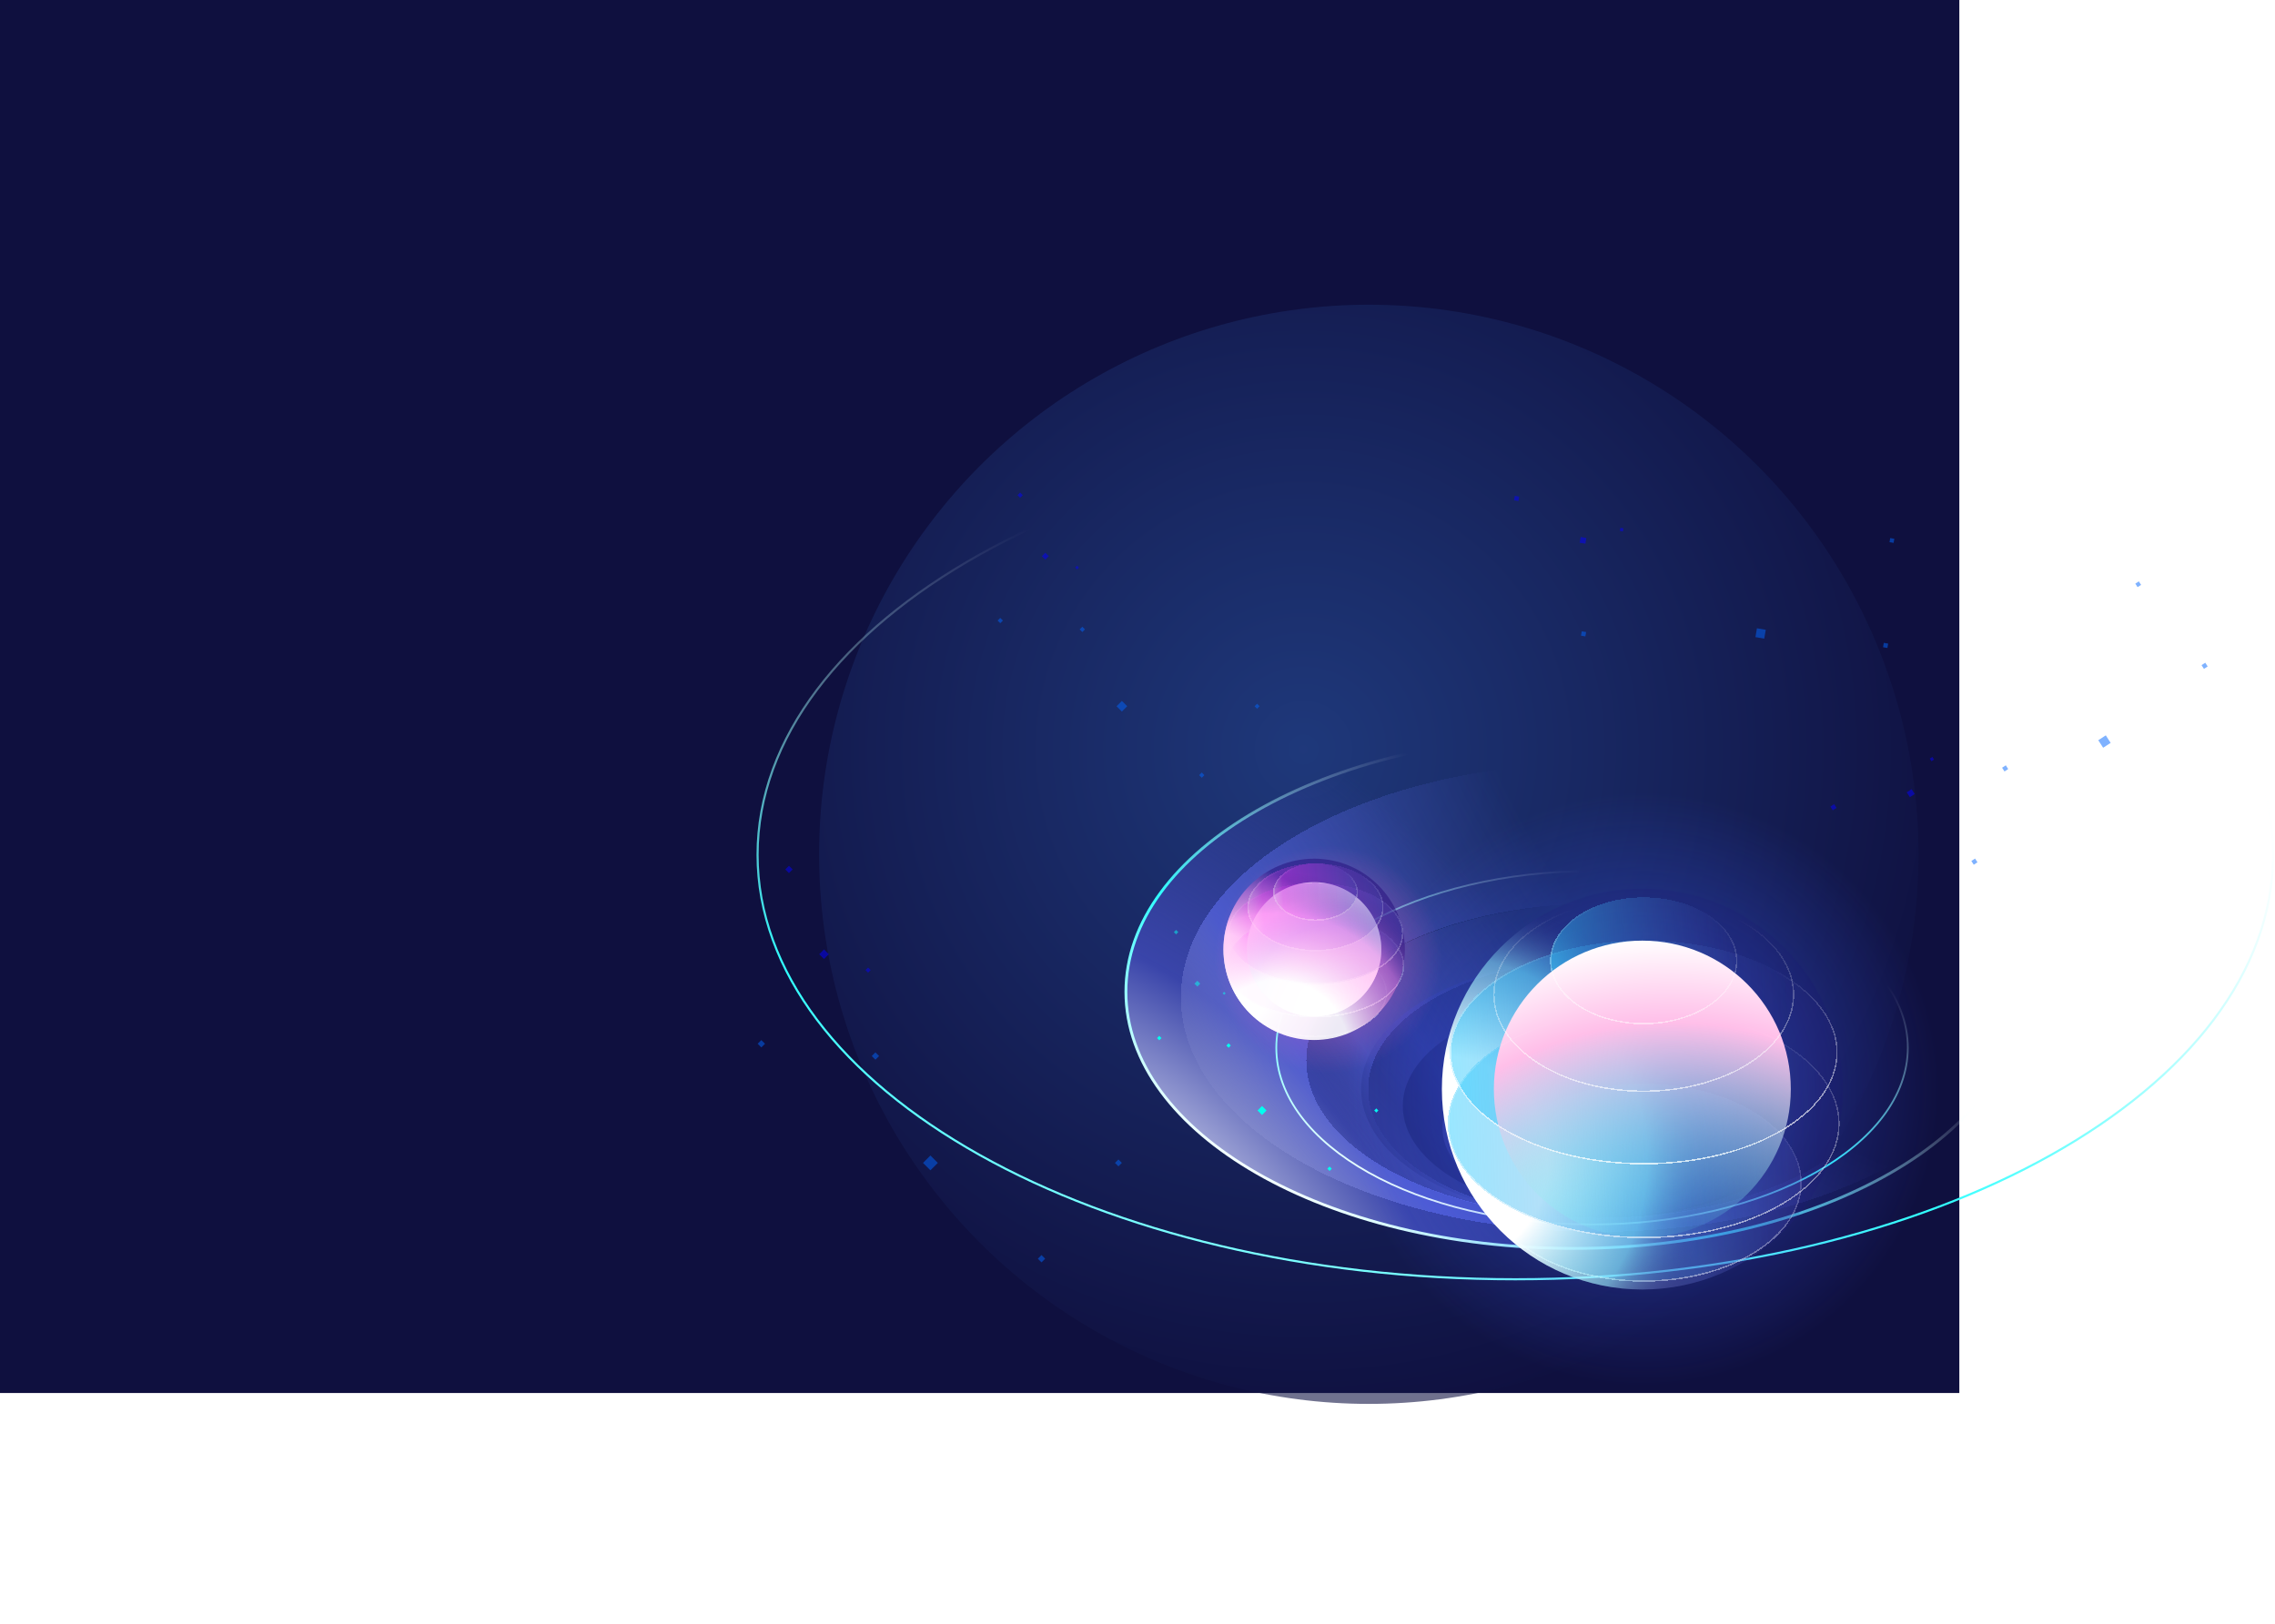 <svg width="1672" height="1194" viewBox="0 0 1672 1194" fill="none" xmlns="http://www.w3.org/2000/svg">
<rect width="1440" height="1024" fill="#0F103F"/>
<g filter="url(#filter0_f_124_305)">
<circle cx="1006" cy="628" r="404" fill="url(#paint0_radial_124_305)" fill-opacity="0.6"/>
</g>
<path d="M1670.58 628.338C1670.58 714.317 1608.44 792.316 1507.63 848.865C1406.85 905.4 1267.57 940.391 1113.68 940.391C959.786 940.391 820.503 905.4 719.719 848.865C618.911 792.316 556.776 714.317 556.776 628.338C556.776 542.359 618.911 464.36 719.719 407.811C820.503 351.276 959.786 316.285 1113.68 316.285C1267.57 316.285 1406.85 351.276 1507.63 407.811C1608.44 464.36 1670.58 542.359 1670.58 628.338Z" stroke="url(#paint1_linear_124_305)" stroke-width="1.553"/>
<path d="M1485.44 729.133C1485.44 780.961 1448.86 828.082 1389.3 862.305C1329.76 896.511 1247.44 917.701 1156.46 917.701C1065.48 917.701 983.158 896.511 923.621 862.305C864.056 828.082 827.483 780.961 827.483 729.133C827.483 677.304 864.056 630.183 923.621 595.961C983.158 561.755 1065.48 540.565 1156.46 540.565C1247.44 540.565 1329.76 561.755 1389.3 595.961C1448.86 630.183 1485.44 677.304 1485.44 729.133Z" fill="url(#paint2_radial_124_305)" stroke="url(#paint3_linear_124_305)" stroke-width="2.07"/>
<ellipse cx="1170.07" cy="800.536" rx="169.707" ry="95.197" fill="url(#paint4_radial_124_305)" fill-opacity="0.6"/>
<g filter="url(#filter1_d_124_305)">
<path fill-rule="evenodd" clip-rule="evenodd" d="M1170.07 895.734C1288.92 895.734 1385.26 843.997 1385.26 780.176C1385.26 716.355 1288.92 664.618 1170.07 664.618C1051.23 664.618 954.885 716.355 954.885 780.176C954.885 843.997 1051.23 895.734 1170.07 895.734ZM1170.07 895.733C1263.8 895.733 1339.78 853.112 1339.78 800.536C1339.78 747.96 1263.8 705.338 1170.07 705.338C1076.35 705.338 1000.37 747.96 1000.37 800.536C1000.37 853.112 1076.35 895.733 1170.07 895.733Z" fill="url(#paint5_radial_124_305)" fill-opacity="0.6" shape-rendering="crispEdges"/>
</g>
<g filter="url(#filter2_d_124_305)">
<path fill-rule="evenodd" clip-rule="evenodd" d="M1170.07 906.036C1339.83 906.036 1477.44 828.84 1477.44 733.615C1477.44 638.389 1339.83 561.194 1170.07 561.194C1000.32 561.194 862.701 638.389 862.701 733.615C862.701 828.84 1000.32 906.036 1170.07 906.036ZM1170.07 895.733C1288.92 895.733 1385.26 843.995 1385.26 780.175C1385.26 716.354 1288.92 664.617 1170.07 664.617C1051.23 664.617 954.885 716.354 954.885 780.175C954.885 843.995 1051.23 895.733 1170.07 895.733Z" fill="url(#paint6_radial_124_305)" shape-rendering="crispEdges"/>
</g>
<path fill-rule="evenodd" clip-rule="evenodd" d="M1171.03 891.08C1247.43 890.792 1309.2 855.962 1309.2 813.039C1309.2 769.937 1246.91 734.996 1170.07 734.996C1093.24 734.996 1030.95 769.937 1030.95 813.039C1030.95 855.964 1092.73 890.795 1169.13 891.08C1108.84 890.795 1060.13 863.293 1060.13 829.409C1060.13 795.348 1109.35 767.736 1170.07 767.736C1230.79 767.736 1280.02 795.348 1280.02 829.409C1280.02 863.292 1231.31 890.792 1171.03 891.08Z" fill="url(#paint7_radial_124_305)"/>
<path d="M1402.13 770.214C1402.13 805.921 1376.32 838.381 1334.3 861.95C1292.3 885.508 1234.24 900.1 1170.07 900.1C1105.91 900.1 1047.84 885.508 1005.85 861.95C963.83 838.381 938.022 805.921 938.022 770.214C938.022 734.507 963.83 702.047 1005.85 678.478C1047.84 654.92 1105.91 640.328 1170.07 640.328C1234.24 640.328 1292.3 654.92 1334.3 678.478C1376.32 702.047 1402.13 734.507 1402.13 770.214Z" stroke="url(#paint8_linear_124_305)" stroke-width="1.294"/>
<rect width="2.311" height="2.311" transform="matrix(0.707 0.707 -0.707 0.707 902.954 766.942)" fill="#00FFF0"/>
<rect x="927.523" y="813.022" width="4.673" height="4.673" transform="rotate(45 927.523 813.022)" fill="#00FFF0"/>
<rect width="2.172" height="2.172" transform="matrix(-0.707 -0.707 -0.707 0.707 1013.04 816.327)" fill="#00FFF0"/>
<rect x="977.147" y="857.5" width="2.311" height="2.311" transform="rotate(45 977.147 857.5)" fill="#00FFF0"/>
<rect width="2.311" height="2.311" transform="matrix(0.707 0.707 -0.707 0.707 851.995 761.46)" fill="#00FFF0"/>
<rect width="2.311" height="2.311" transform="matrix(0.707 0.707 -0.707 0.707 864.34 683.576)" fill="#00FFF0" fill-opacity="0.5"/>
<rect x="899.683" y="729.041" width="1.615" height="1.615" transform="rotate(45 899.683 729.041)" fill="#00FFF0" fill-opacity="0.5"/>
<rect x="879.981" y="720.965" width="3.013" height="3.013" transform="rotate(45 879.981 720.965)" fill="#00FFF0" fill-opacity="0.5"/>
<circle cx="1207.02" cy="800.583" r="147.322" fill="url(#paint9_radial_124_305)" fill-opacity="0.5"/>
<circle cx="1207.02" cy="800.536" r="218.22" fill="url(#paint10_radial_124_305)" fill-opacity="0.6"/>
<g filter="url(#filter3_d_124_305)">
<ellipse cx="1207.02" cy="868.419" rx="116.124" ry="72.749" fill="url(#paint11_linear_124_305)" fill-opacity="0.5" shape-rendering="crispEdges"/>
<path d="M1322.63 868.419C1322.63 888.265 1309.79 906.311 1288.86 919.421C1267.94 932.527 1239.01 940.65 1207.02 940.65C1175.04 940.65 1146.1 932.527 1125.18 919.421C1104.26 906.311 1091.41 888.265 1091.41 868.419C1091.41 848.572 1104.26 830.527 1125.18 817.416C1146.1 804.311 1175.04 796.188 1207.02 796.188C1239.01 796.188 1267.94 804.311 1288.86 817.416C1309.79 830.527 1322.63 848.572 1322.63 868.419Z" stroke="url(#paint12_linear_124_305)" stroke-opacity="0.6" stroke-width="1.035" shape-rendering="crispEdges"/>
</g>
<circle cx="1207.02" cy="800.584" r="147.322" fill="url(#paint13_radial_124_305)"/>
<g filter="url(#filter4_d_124_305)">
<ellipse cx="1207.02" cy="824.942" rx="144.032" ry="84.261" fill="url(#paint14_linear_124_305)" fill-opacity="0.5" shape-rendering="crispEdges"/>
</g>
<g filter="url(#filter5_d_124_305)">
<ellipse cx="1207.02" cy="772.63" rx="142.567" ry="82.313" fill="url(#paint15_linear_124_305)" fill-opacity="0.5" shape-rendering="crispEdges"/>
<path d="M1349.07 772.63C1349.07 795.097 1333.29 815.535 1307.57 830.385C1281.86 845.228 1246.32 854.425 1207.02 854.425C1167.73 854.425 1132.18 845.228 1106.47 830.385C1080.75 815.535 1064.97 795.097 1064.97 772.63C1064.97 750.163 1080.75 729.725 1106.47 714.874C1132.18 700.031 1167.73 690.835 1207.02 690.835C1246.32 690.835 1281.86 700.031 1307.57 714.874C1333.29 729.725 1349.07 750.163 1349.07 772.63Z" stroke="url(#paint16_linear_124_305)" stroke-opacity="0.6" stroke-width="1.035" shape-rendering="crispEdges"/>
</g>
<g filter="url(#filter6_d_124_305)">
<ellipse cx="1207.02" cy="705.287" rx="68.857" ry="46.67" fill="url(#paint17_linear_124_305)" fill-opacity="0.5" shape-rendering="crispEdges"/>
</g>
<circle cx="1207.02" cy="800.583" r="109.124" fill="url(#paint18_radial_124_305)"/>
<g filter="url(#filter7_d_124_305)">
<path d="M1317.13 730.124C1317.13 749.636 1304.89 767.37 1284.96 780.252C1265.04 793.131 1237.48 801.113 1207.02 801.113C1176.55 801.113 1149 793.131 1129.07 780.252C1109.14 767.37 1096.91 749.636 1096.91 730.124C1096.91 710.612 1109.14 692.878 1129.07 679.996C1149 667.117 1176.55 659.135 1207.02 659.135C1237.48 659.135 1265.04 667.117 1284.96 679.996C1304.89 692.878 1317.13 710.612 1317.13 730.124Z" stroke="url(#paint19_linear_124_305)" stroke-opacity="0.6" stroke-width="1.035" shape-rendering="crispEdges"/>
</g>
<g filter="url(#filter8_d_124_305)">
<path d="M1349.07 772.63C1349.07 795.097 1333.29 815.535 1307.57 830.385C1281.86 845.228 1246.32 854.425 1207.02 854.425C1167.73 854.425 1132.18 845.228 1106.47 830.385C1080.75 815.535 1064.97 795.097 1064.97 772.63C1064.97 750.163 1080.75 729.725 1106.47 714.874C1132.18 700.031 1167.73 690.835 1207.02 690.835C1246.32 690.835 1281.86 700.031 1307.57 714.874C1333.29 729.725 1349.07 750.163 1349.07 772.63Z" stroke="url(#paint20_linear_124_305)" stroke-opacity="0.6" stroke-width="1.035" shape-rendering="crispEdges"/>
</g>
<g filter="url(#filter9_d_124_305)">
<path d="M1350.53 824.942C1350.53 847.951 1334.59 868.876 1308.6 884.077C1282.63 899.272 1246.72 908.686 1207.02 908.686C1167.32 908.686 1131.41 899.272 1105.44 884.077C1079.45 868.876 1063.51 847.951 1063.51 824.942C1063.51 801.934 1079.45 781.009 1105.44 765.807C1131.41 750.613 1167.32 741.199 1207.02 741.199C1246.72 741.199 1282.63 750.613 1308.6 765.807C1334.59 781.009 1350.53 801.934 1350.53 824.942Z" stroke="url(#paint21_linear_124_305)" stroke-opacity="0.6" stroke-width="1.035" shape-rendering="crispEdges"/>
</g>
<g filter="url(#filter10_d_124_305)">
<path d="M1275.36 705.287C1275.36 717.952 1267.79 729.478 1255.42 737.86C1243.06 746.24 1225.95 751.44 1207.02 751.44C1188.1 751.44 1170.99 746.24 1158.62 737.86C1146.26 729.478 1138.68 717.952 1138.68 705.287C1138.68 692.623 1146.26 681.097 1158.62 672.715C1170.99 664.335 1188.1 659.135 1207.02 659.135C1225.95 659.135 1243.06 664.335 1255.42 672.715C1267.79 681.097 1275.36 692.623 1275.36 705.287Z" stroke="url(#paint22_linear_124_305)" stroke-opacity="0.6" stroke-width="1.035" shape-rendering="crispEdges"/>
</g>
<circle cx="976.092" cy="705.339" r="83.607" fill="url(#paint23_radial_124_305)" fill-opacity="0.6"/>
<g filter="url(#filter11_d_124_305)">
<ellipse cx="965.812" cy="728.549" rx="52.536" ry="32.912" fill="url(#paint24_linear_124_305)" fill-opacity="0.5" shape-rendering="crispEdges"/>
<path d="M1017.83 728.549C1017.83 737.395 1012.11 745.481 1002.69 751.382C993.273 757.279 980.238 760.943 965.812 760.943C951.387 760.943 938.351 757.279 928.939 751.382C919.519 745.481 913.794 737.395 913.794 728.549C913.794 719.702 919.519 711.616 928.939 705.715C938.351 699.818 951.387 696.154 965.812 696.154C980.238 696.154 993.273 699.818 1002.69 705.715C1012.11 711.616 1017.83 719.702 1017.83 728.549Z" stroke="url(#paint25_linear_124_305)" stroke-opacity="0.6" stroke-width="1.035" shape-rendering="crispEdges"/>
</g>
<circle cx="965.813" cy="697.859" r="66.65" fill="url(#paint26_radial_124_305)"/>
<g filter="url(#filter12_d_124_305)">
<ellipse cx="965.813" cy="708.879" rx="65.162" ry="38.121" fill="url(#paint27_linear_124_305)" fill-opacity="0.5" shape-rendering="crispEdges"/>
<path d="M1030.46 708.879C1030.46 719.146 1023.34 728.536 1011.63 735.387C999.928 742.232 983.731 746.482 965.813 746.482C947.894 746.482 931.697 742.232 919.998 735.387C908.286 728.536 901.169 719.146 901.169 708.879C901.169 698.612 908.286 689.222 919.998 682.37C931.697 675.526 947.894 671.276 965.813 671.276C983.731 671.276 999.928 675.526 1011.63 682.37C1023.34 689.222 1030.46 698.612 1030.46 708.879Z" stroke="url(#paint28_linear_124_305)" stroke-opacity="0.6" stroke-width="1.035" shape-rendering="crispEdges"/>
</g>
<circle cx="965.814" cy="697.859" r="49.369" fill="url(#paint29_radial_124_305)"/>
<circle cx="965.814" cy="697.859" r="49.369" fill="url(#paint30_radial_124_305)"/>
<g filter="url(#filter13_d_124_305)">
<ellipse cx="965.814" cy="685.213" rx="64.499" ry="37.239" fill="url(#paint31_linear_124_305)" fill-opacity="0.5" shape-rendering="crispEdges"/>
<path d="M1029.8 685.213C1029.8 695.233 1022.76 704.403 1011.16 711.097C999.583 717.783 983.551 721.934 965.814 721.934C948.078 721.934 932.046 717.783 920.466 711.097C908.872 704.403 901.833 695.233 901.833 685.213C901.833 675.193 908.872 666.023 920.466 659.329C932.046 652.643 948.078 648.491 965.814 648.491C983.551 648.491 999.583 652.643 1011.16 659.329C1022.76 666.023 1029.8 675.193 1029.8 685.213Z" stroke="url(#paint32_linear_124_305)" stroke-opacity="0.6" stroke-width="1.035" shape-rendering="crispEdges"/>
</g>
<g filter="url(#filter14_d_124_305)">
<ellipse cx="965.812" cy="665.983" rx="50.049" ry="32.35" fill="url(#paint33_linear_124_305)" fill-opacity="0.5" shape-rendering="crispEdges"/>
<path d="M1015.34 665.983C1015.34 674.682 1009.89 682.628 1000.92 688.424C991.959 694.216 979.548 697.816 965.812 697.816C952.076 697.816 939.664 694.216 930.703 688.424C921.736 682.628 916.28 674.682 916.28 665.983C916.28 657.284 921.736 649.339 930.703 643.543C939.664 637.75 952.076 634.15 965.812 634.15C979.548 634.15 991.959 637.75 1000.92 643.543C1009.89 649.339 1015.34 657.284 1015.34 665.983Z" stroke="url(#paint34_linear_124_305)" stroke-opacity="0.6" stroke-width="1.035" shape-rendering="crispEdges"/>
</g>
<g filter="url(#filter15_d_124_305)">
<ellipse cx="965.814" cy="654.747" rx="31.152" ry="21.114" fill="url(#paint35_linear_124_305)" fill-opacity="0.5" shape-rendering="crispEdges"/>
<path d="M996.448 654.747C996.448 660.354 993.095 665.491 987.551 669.248C982.01 673.004 974.326 675.343 965.814 675.343C957.301 675.343 949.617 673.004 944.076 669.248C938.533 665.491 935.179 660.354 935.179 654.747C935.179 649.139 938.533 644.003 944.076 640.245C949.617 636.49 957.301 634.15 965.814 634.15C974.326 634.15 982.01 636.49 987.551 640.245C993.095 644.003 996.448 649.139 996.448 654.747Z" stroke="url(#paint36_linear_124_305)" stroke-opacity="0.6" stroke-width="1.035" shape-rendering="crispEdges"/>
</g>
<circle cx="965.813" cy="697.859" r="66.65" fill="url(#paint37_radial_124_305)" fill-opacity="0.9"/>
<rect x="795.439" y="460.723" width="2.738" height="2.738" transform="rotate(45 795.439 460.723)" fill="#0066FF" fill-opacity="0.5"/>
<rect x="824.51" y="515.251" width="5.53" height="5.53" transform="rotate(45 824.51 515.251)" fill="#0066FF" fill-opacity="0.5"/>
<rect width="2.573" height="2.573" transform="matrix(-0.707 -0.707 -0.707 0.707 925.703 519.161)" fill="#0066FF" fill-opacity="0.5"/>
<rect x="883.231" y="567.879" width="2.738" height="2.738" transform="rotate(45 883.231 567.879)" fill="#0066FF" fill-opacity="0.5"/>
<rect x="735.138" y="454.236" width="2.738" height="2.738" transform="rotate(45 735.138 454.236)" fill="#0066FF" fill-opacity="0.5"/>
<rect x="749.746" y="362.075" width="2.738" height="2.738" transform="rotate(45 749.746 362.075)" fill="#0500FF" fill-opacity="0.5"/>
<rect width="1.911" height="1.911" transform="matrix(0.707 0.707 -0.707 0.707 791.567 415.874)" fill="#0500FF" fill-opacity="0.5"/>
<rect x="768.256" y="406.318" width="3.566" height="3.566" transform="rotate(45 768.256 406.318)" fill="#0500FF" fill-opacity="0.5"/>
<rect x="643.388" y="773.598" width="3.807" height="3.807" transform="rotate(45 643.388 773.598)" fill="#0066FF" fill-opacity="0.5"/>
<rect width="7.689" height="7.689" transform="matrix(0.707 0.707 -0.707 0.707 683.807 849.412)" fill="#0066FF" fill-opacity="0.5"/>
<rect width="3.578" height="3.578" transform="matrix(-0.707 -0.707 -0.707 0.707 824.506 854.849)" fill="#0066FF" fill-opacity="0.5"/>
<rect width="3.807" height="3.807" transform="matrix(0.707 0.707 -0.707 0.707 765.453 922.588)" fill="#0066FF" fill-opacity="0.5"/>
<rect width="3.807" height="3.807" transform="matrix(0.707 0.707 -0.707 0.707 559.545 764.578)" fill="#0066FF" fill-opacity="0.5"/>
<rect x="579.856" y="636.439" width="3.807" height="3.807" transform="rotate(45 579.856 636.439)" fill="#0500FF" fill-opacity="0.5"/>
<rect x="638.005" y="711.241" width="2.661" height="2.661" transform="rotate(45 638.005 711.241)" fill="#0500FF" fill-opacity="0.5"/>
<rect width="4.957" height="4.957" transform="matrix(0.707 0.707 -0.707 0.707 605.592 697.954)" fill="#0500FF" fill-opacity="0.5"/>
<rect x="1471.42" y="564.364" width="3.258" height="3.258" transform="rotate(-32.898 1471.42 564.364)" fill="#0066FF" fill-opacity="0.5"/>
<rect x="1542.12" y="544.143" width="6.581" height="6.581" transform="rotate(-32.898 1542.12 544.143)" fill="#0066FF" fill-opacity="0.5"/>
<rect width="3.062" height="3.062" transform="matrix(-0.84 0.543 0.543 0.84 1571.92 427.371)" fill="#0066FF" fill-opacity="0.5"/>
<rect width="3.258" height="3.258" transform="matrix(0.84 -0.543 0.543 0.84 1618.01 488.946)" fill="#0066FF" fill-opacity="0.5"/>
<rect x="1448.83" y="632.912" width="3.258" height="3.258" transform="rotate(-32.898 1448.83 632.912)" fill="#0066FF" fill-opacity="0.5"/>
<rect x="1345.24" y="592.921" width="3.258" height="3.258" transform="rotate(-32.898 1345.24 592.921)" fill="#0500FF" fill-opacity="0.5"/>
<rect width="2.274" height="2.274" transform="matrix(0.84 -0.543 0.543 0.84 1418.27 557.681)" fill="#0500FF" fill-opacity="0.5"/>
<rect width="4.243" height="4.243" transform="matrix(0.84 -0.543 0.543 0.84 1401.34 582.421)" fill="#0500FF" fill-opacity="0.5"/>
<rect x="1291.25" y="461.855" width="6.581" height="6.581" transform="rotate(9.69 1291.25 461.855)" fill="#0066FF" fill-opacity="0.5"/>
<rect width="3.062" height="3.062" transform="matrix(-0.986 -0.168 -0.168 0.986 1392.22 396.047)" fill="#0066FF" fill-opacity="0.5"/>
<rect x="1384.48" y="472.573" width="3.258" height="3.258" transform="rotate(9.69 1384.48 472.573)" fill="#0066FF" fill-opacity="0.5"/>
<rect x="1162.5" y="464.077" width="3.258" height="3.258" transform="rotate(9.69 1162.5 464.077)" fill="#0066FF" fill-opacity="0.5"/>
<rect x="1113.29" y="364.533" width="3.258" height="3.258" transform="rotate(9.69 1113.29 364.533)" fill="#0500FF" fill-opacity="0.5"/>
<rect width="2.274" height="2.274" transform="matrix(0.986 0.168 -0.168 0.986 1190.91 388.01)" fill="#0500FF" fill-opacity="0.5"/>
<rect x="1161.7" y="394.764" width="4.243" height="4.243" transform="rotate(9.69 1161.7 394.764)" fill="#0500FF" fill-opacity="0.5"/>
<defs>
<filter id="filter0_f_124_305" x="440.4" y="62.4" width="1131.2" height="1131.2" filterUnits="userSpaceOnUse" color-interpolation-filters="sRGB">
<feFlood flood-opacity="0" result="BackgroundImageFix"/>
<feBlend mode="normal" in="SourceGraphic" in2="BackgroundImageFix" result="shape"/>
<feGaussianBlur stdDeviation="80.8" result="effect1_foregroundBlur_124_305"/>
</filter>
<filter id="filter1_d_124_305" x="952.297" y="656.854" width="445.9" height="246.643" filterUnits="userSpaceOnUse" color-interpolation-filters="sRGB">
<feFlood flood-opacity="0" result="BackgroundImageFix"/>
<feColorMatrix in="SourceAlpha" type="matrix" values="0 0 0 0 0 0 0 0 0 0 0 0 0 0 0 0 0 0 127 0" result="hardAlpha"/>
<feOffset dx="5.176"/>
<feGaussianBlur stdDeviation="3.882"/>
<feComposite in2="hardAlpha" operator="out"/>
<feColorMatrix type="matrix" values="0 0 0 0 0.12 0 0 0 0 0.164 0 0 0 0 0.562 0 0 0 0.1 0"/>
<feBlend mode="normal" in2="BackgroundImageFix" result="effect1_dropShadow_124_305"/>
<feBlend mode="normal" in="SourceGraphic" in2="effect1_dropShadow_124_305" result="shape"/>
</filter>
<filter id="filter2_d_124_305" x="860.113" y="552.913" width="630.271" height="360.369" filterUnits="userSpaceOnUse" color-interpolation-filters="sRGB">
<feFlood flood-opacity="0" result="BackgroundImageFix"/>
<feColorMatrix in="SourceAlpha" type="matrix" values="0 0 0 0 0 0 0 0 0 0 0 0 0 0 0 0 0 0 127 0" result="hardAlpha"/>
<feOffset dx="5.176" dy="-0.518"/>
<feGaussianBlur stdDeviation="3.882"/>
<feComposite in2="hardAlpha" operator="out"/>
<feColorMatrix type="matrix" values="0 0 0 0 0.12 0 0 0 0 0.164 0 0 0 0 0.562 0 0 0 0.1 0"/>
<feBlend mode="normal" in2="BackgroundImageFix" result="effect1_dropShadow_124_305"/>
<feBlend mode="normal" in="SourceGraphic" in2="effect1_dropShadow_124_305" result="shape"/>
</filter>
<filter id="filter3_d_124_305" x="1084.17" y="788.942" width="247.775" height="161.024" filterUnits="userSpaceOnUse" color-interpolation-filters="sRGB">
<feFlood flood-opacity="0" result="BackgroundImageFix"/>
<feColorMatrix in="SourceAlpha" type="matrix" values="0 0 0 0 0 0 0 0 0 0 0 0 0 0 0 0 0 0 127 0" result="hardAlpha"/>
<feOffset dx="1.035" dy="1.035"/>
<feGaussianBlur stdDeviation="3.882"/>
<feComposite in2="hardAlpha" operator="out"/>
<feColorMatrix type="matrix" values="0 0 0 0 0.44 0 0 0 0 0.201 0 0 0 0 0.679 0 0 0 0.2 0"/>
<feBlend mode="normal" in2="BackgroundImageFix" result="effect1_dropShadow_124_305"/>
<feBlend mode="normal" in="SourceGraphic" in2="effect1_dropShadow_124_305" result="shape"/>
</filter>
<filter id="filter4_d_124_305" x="1056.26" y="733.953" width="303.591" height="184.05" filterUnits="userSpaceOnUse" color-interpolation-filters="sRGB">
<feFlood flood-opacity="0" result="BackgroundImageFix"/>
<feColorMatrix in="SourceAlpha" type="matrix" values="0 0 0 0 0 0 0 0 0 0 0 0 0 0 0 0 0 0 127 0" result="hardAlpha"/>
<feOffset dx="1.035" dy="1.035"/>
<feGaussianBlur stdDeviation="3.882"/>
<feComposite in2="hardAlpha" operator="out"/>
<feColorMatrix type="matrix" values="0 0 0 0 0.44 0 0 0 0 0.201 0 0 0 0 0.679 0 0 0 0.2 0"/>
<feBlend mode="normal" in2="BackgroundImageFix" result="effect1_dropShadow_124_305"/>
<feBlend mode="normal" in="SourceGraphic" in2="effect1_dropShadow_124_305" result="shape"/>
</filter>
<filter id="filter5_d_124_305" x="1057.73" y="683.589" width="300.661" height="180.153" filterUnits="userSpaceOnUse" color-interpolation-filters="sRGB">
<feFlood flood-opacity="0" result="BackgroundImageFix"/>
<feColorMatrix in="SourceAlpha" type="matrix" values="0 0 0 0 0 0 0 0 0 0 0 0 0 0 0 0 0 0 127 0" result="hardAlpha"/>
<feOffset dx="1.035" dy="1.035"/>
<feGaussianBlur stdDeviation="3.882"/>
<feComposite in2="hardAlpha" operator="out"/>
<feColorMatrix type="matrix" values="0 0 0 0 0.44 0 0 0 0 0.201 0 0 0 0 0.679 0 0 0 0.2 0"/>
<feBlend mode="normal" in2="BackgroundImageFix" result="effect1_dropShadow_124_305"/>
<feBlend mode="normal" in="SourceGraphic" in2="effect1_dropShadow_124_305" result="shape"/>
</filter>
<filter id="filter6_d_124_305" x="1131.44" y="651.889" width="153.242" height="108.868" filterUnits="userSpaceOnUse" color-interpolation-filters="sRGB">
<feFlood flood-opacity="0" result="BackgroundImageFix"/>
<feColorMatrix in="SourceAlpha" type="matrix" values="0 0 0 0 0 0 0 0 0 0 0 0 0 0 0 0 0 0 127 0" result="hardAlpha"/>
<feOffset dx="1.035" dy="1.035"/>
<feGaussianBlur stdDeviation="3.882"/>
<feComposite in2="hardAlpha" operator="out"/>
<feColorMatrix type="matrix" values="0 0 0 0 0.44 0 0 0 0 0.201 0 0 0 0 0.679 0 0 0 0.2 0"/>
<feBlend mode="normal" in2="BackgroundImageFix" result="effect1_dropShadow_124_305"/>
<feBlend mode="normal" in="SourceGraphic" in2="effect1_dropShadow_124_305" result="shape"/>
</filter>
<filter id="filter7_d_124_305" x="1089.66" y="651.889" width="236.783" height="158.541" filterUnits="userSpaceOnUse" color-interpolation-filters="sRGB">
<feFlood flood-opacity="0" result="BackgroundImageFix"/>
<feColorMatrix in="SourceAlpha" type="matrix" values="0 0 0 0 0 0 0 0 0 0 0 0 0 0 0 0 0 0 127 0" result="hardAlpha"/>
<feOffset dx="1.035" dy="1.035"/>
<feGaussianBlur stdDeviation="3.882"/>
<feComposite in2="hardAlpha" operator="out"/>
<feColorMatrix type="matrix" values="0 0 0 0 0.44 0 0 0 0 0.201 0 0 0 0 0.679 0 0 0 0.2 0"/>
<feBlend mode="normal" in2="BackgroundImageFix" result="effect1_dropShadow_124_305"/>
<feBlend mode="normal" in="SourceGraphic" in2="effect1_dropShadow_124_305" result="shape"/>
</filter>
<filter id="filter8_d_124_305" x="1057.73" y="683.589" width="300.661" height="180.153" filterUnits="userSpaceOnUse" color-interpolation-filters="sRGB">
<feFlood flood-opacity="0" result="BackgroundImageFix"/>
<feColorMatrix in="SourceAlpha" type="matrix" values="0 0 0 0 0 0 0 0 0 0 0 0 0 0 0 0 0 0 127 0" result="hardAlpha"/>
<feOffset dx="1.035" dy="1.035"/>
<feGaussianBlur stdDeviation="3.882"/>
<feComposite in2="hardAlpha" operator="out"/>
<feColorMatrix type="matrix" values="0 0 0 0 0.44 0 0 0 0 0.201 0 0 0 0 0.679 0 0 0 0.2 0"/>
<feBlend mode="normal" in2="BackgroundImageFix" result="effect1_dropShadow_124_305"/>
<feBlend mode="normal" in="SourceGraphic" in2="effect1_dropShadow_124_305" result="shape"/>
</filter>
<filter id="filter9_d_124_305" x="1056.26" y="733.953" width="303.591" height="184.05" filterUnits="userSpaceOnUse" color-interpolation-filters="sRGB">
<feFlood flood-opacity="0" result="BackgroundImageFix"/>
<feColorMatrix in="SourceAlpha" type="matrix" values="0 0 0 0 0 0 0 0 0 0 0 0 0 0 0 0 0 0 127 0" result="hardAlpha"/>
<feOffset dx="1.035" dy="1.035"/>
<feGaussianBlur stdDeviation="3.882"/>
<feComposite in2="hardAlpha" operator="out"/>
<feColorMatrix type="matrix" values="0 0 0 0 0.44 0 0 0 0 0.201 0 0 0 0 0.679 0 0 0 0.2 0"/>
<feBlend mode="normal" in2="BackgroundImageFix" result="effect1_dropShadow_124_305"/>
<feBlend mode="normal" in="SourceGraphic" in2="effect1_dropShadow_124_305" result="shape"/>
</filter>
<filter id="filter10_d_124_305" x="1131.44" y="651.889" width="153.242" height="108.868" filterUnits="userSpaceOnUse" color-interpolation-filters="sRGB">
<feFlood flood-opacity="0" result="BackgroundImageFix"/>
<feColorMatrix in="SourceAlpha" type="matrix" values="0 0 0 0 0 0 0 0 0 0 0 0 0 0 0 0 0 0 127 0" result="hardAlpha"/>
<feOffset dx="1.035" dy="1.035"/>
<feGaussianBlur stdDeviation="3.882"/>
<feComposite in2="hardAlpha" operator="out"/>
<feColorMatrix type="matrix" values="0 0 0 0 0.44 0 0 0 0 0.201 0 0 0 0 0.679 0 0 0 0.2 0"/>
<feBlend mode="normal" in2="BackgroundImageFix" result="effect1_dropShadow_124_305"/>
<feBlend mode="normal" in="SourceGraphic" in2="effect1_dropShadow_124_305" result="shape"/>
</filter>
<filter id="filter11_d_124_305" x="906.548" y="688.908" width="120.599" height="81.352" filterUnits="userSpaceOnUse" color-interpolation-filters="sRGB">
<feFlood flood-opacity="0" result="BackgroundImageFix"/>
<feColorMatrix in="SourceAlpha" type="matrix" values="0 0 0 0 0 0 0 0 0 0 0 0 0 0 0 0 0 0 127 0" result="hardAlpha"/>
<feOffset dx="1.035" dy="1.035"/>
<feGaussianBlur stdDeviation="3.882"/>
<feComposite in2="hardAlpha" operator="out"/>
<feColorMatrix type="matrix" values="0 0 0 0 0.44 0 0 0 0 0.201 0 0 0 0 0.679 0 0 0 0.2 0"/>
<feBlend mode="normal" in2="BackgroundImageFix" result="effect1_dropShadow_124_305"/>
<feBlend mode="normal" in="SourceGraphic" in2="effect1_dropShadow_124_305" result="shape"/>
</filter>
<filter id="filter12_d_124_305" x="893.923" y="664.029" width="145.85" height="91.769" filterUnits="userSpaceOnUse" color-interpolation-filters="sRGB">
<feFlood flood-opacity="0" result="BackgroundImageFix"/>
<feColorMatrix in="SourceAlpha" type="matrix" values="0 0 0 0 0 0 0 0 0 0 0 0 0 0 0 0 0 0 127 0" result="hardAlpha"/>
<feOffset dx="1.035" dy="1.035"/>
<feGaussianBlur stdDeviation="3.882"/>
<feComposite in2="hardAlpha" operator="out"/>
<feColorMatrix type="matrix" values="0 0 0 0 0.44 0 0 0 0 0.201 0 0 0 0 0.679 0 0 0 0.2 0"/>
<feBlend mode="normal" in2="BackgroundImageFix" result="effect1_dropShadow_124_305"/>
<feBlend mode="normal" in="SourceGraphic" in2="effect1_dropShadow_124_305" result="shape"/>
</filter>
<filter id="filter13_d_124_305" x="894.587" y="641.245" width="144.525" height="90.006" filterUnits="userSpaceOnUse" color-interpolation-filters="sRGB">
<feFlood flood-opacity="0" result="BackgroundImageFix"/>
<feColorMatrix in="SourceAlpha" type="matrix" values="0 0 0 0 0 0 0 0 0 0 0 0 0 0 0 0 0 0 127 0" result="hardAlpha"/>
<feOffset dx="1.035" dy="1.035"/>
<feGaussianBlur stdDeviation="3.882"/>
<feComposite in2="hardAlpha" operator="out"/>
<feColorMatrix type="matrix" values="0 0 0 0 0.44 0 0 0 0 0.201 0 0 0 0 0.679 0 0 0 0.2 0"/>
<feBlend mode="normal" in2="BackgroundImageFix" result="effect1_dropShadow_124_305"/>
<feBlend mode="normal" in="SourceGraphic" in2="effect1_dropShadow_124_305" result="shape"/>
</filter>
<filter id="filter14_d_124_305" x="909.034" y="626.904" width="115.626" height="80.228" filterUnits="userSpaceOnUse" color-interpolation-filters="sRGB">
<feFlood flood-opacity="0" result="BackgroundImageFix"/>
<feColorMatrix in="SourceAlpha" type="matrix" values="0 0 0 0 0 0 0 0 0 0 0 0 0 0 0 0 0 0 127 0" result="hardAlpha"/>
<feOffset dx="1.035" dy="1.035"/>
<feGaussianBlur stdDeviation="3.882"/>
<feComposite in2="hardAlpha" operator="out"/>
<feColorMatrix type="matrix" values="0 0 0 0 0.44 0 0 0 0 0.201 0 0 0 0 0.679 0 0 0 0.2 0"/>
<feBlend mode="normal" in2="BackgroundImageFix" result="effect1_dropShadow_124_305"/>
<feBlend mode="normal" in="SourceGraphic" in2="effect1_dropShadow_124_305" result="shape"/>
</filter>
<filter id="filter15_d_124_305" x="927.933" y="626.904" width="77.831" height="57.756" filterUnits="userSpaceOnUse" color-interpolation-filters="sRGB">
<feFlood flood-opacity="0" result="BackgroundImageFix"/>
<feColorMatrix in="SourceAlpha" type="matrix" values="0 0 0 0 0 0 0 0 0 0 0 0 0 0 0 0 0 0 127 0" result="hardAlpha"/>
<feOffset dx="1.035" dy="1.035"/>
<feGaussianBlur stdDeviation="3.882"/>
<feComposite in2="hardAlpha" operator="out"/>
<feColorMatrix type="matrix" values="0 0 0 0 0.44 0 0 0 0 0.201 0 0 0 0 0.679 0 0 0 0.2 0"/>
<feBlend mode="normal" in2="BackgroundImageFix" result="effect1_dropShadow_124_305"/>
<feBlend mode="normal" in="SourceGraphic" in2="effect1_dropShadow_124_305" result="shape"/>
</filter>
<radialGradient id="paint0_radial_124_305" cx="0" cy="0" r="1" gradientUnits="userSpaceOnUse" gradientTransform="translate(957.52 551.24) rotate(51.21) scale(505.18)">
<stop stop-color="#2954A3"/>
<stop offset="1" stop-color="#0F103F"/>
</radialGradient>
<linearGradient id="paint1_linear_124_305" x1="908.496" y1="1158.05" x2="1054.91" y2="450.7" gradientUnits="userSpaceOnUse">
<stop stop-color="white"/>
<stop offset="0.509" stop-color="#30FFFF"/>
<stop offset="1" stop-color="white" stop-opacity="0"/>
</linearGradient>
<radialGradient id="paint2_radial_124_305" cx="0" cy="0" r="1" gradientUnits="userSpaceOnUse" gradientTransform="translate(837.018 903.733) rotate(-45.685) scale(355.024 632.713)">
<stop stop-color="white"/>
<stop offset="0.462" stop-color="#3A45AA"/>
<stop offset="1" stop-color="#3A45AA" stop-opacity="0"/>
</radialGradient>
<linearGradient id="paint3_linear_124_305" x1="988.558" y1="911.334" x2="1158.65" y2="629.311" gradientUnits="userSpaceOnUse">
<stop stop-color="white"/>
<stop offset="0.443" stop-color="#30FFFF"/>
<stop offset="1" stop-color="white" stop-opacity="0"/>
</linearGradient>
<radialGradient id="paint4_radial_124_305" cx="0" cy="0" r="1" gradientUnits="userSpaceOnUse" gradientTransform="translate(1258.41 713.175) rotate(141.315) scale(246.834 440.027)">
<stop offset="0.392" stop-color="#1B29A4" stop-opacity="0"/>
<stop offset="0.842" stop-color="#2938BB" stop-opacity="0.5"/>
<stop offset="1" stop-color="#172075" stop-opacity="0.5"/>
</radialGradient>
<radialGradient id="paint5_radial_124_305" cx="0" cy="0" r="1" gradientUnits="userSpaceOnUse" gradientTransform="translate(1282.08 674.131) rotate(141.571) scale(343.156 606.252)">
<stop offset="0.392" stop-color="#6675FF" stop-opacity="0"/>
<stop offset="0.842" stop-color="#6675FF" stop-opacity="0.5"/>
<stop offset="1" stop-color="#192059" stop-opacity="0"/>
</radialGradient>
<radialGradient id="paint6_radial_124_305" cx="0" cy="0" r="1" gradientUnits="userSpaceOnUse" gradientTransform="translate(1330.07 575.388) rotate(140.348) scale(498.718 889.055)">
<stop offset="0.392" stop-color="#6675FF" stop-opacity="0"/>
<stop offset="0.842" stop-color="#6675FF" stop-opacity="0.5"/>
<stop offset="1" stop-color="#DBDEFF" stop-opacity="0"/>
</radialGradient>
<radialGradient id="paint7_radial_124_305" cx="0" cy="0" r="1" gradientUnits="userSpaceOnUse" gradientTransform="translate(1242.49 741.421) rotate(141.315) scale(202.354 360.732)">
<stop offset="0.392" stop-color="#17217A" stop-opacity="0"/>
<stop offset="0.842" stop-color="#1A2374" stop-opacity="0.5"/>
<stop offset="1" stop-color="#151E6C" stop-opacity="0.5"/>
</radialGradient>
<linearGradient id="paint8_linear_124_305" x1="1051.68" y1="895.651" x2="1149.27" y2="635.362" gradientUnits="userSpaceOnUse">
<stop stop-color="white"/>
<stop offset="0.509" stop-color="#30FFFF"/>
<stop offset="1" stop-color="white" stop-opacity="0"/>
</linearGradient>
<radialGradient id="paint9_radial_124_305" cx="0" cy="0" r="1" gradientUnits="userSpaceOnUse" gradientTransform="translate(1147.85 966.515) rotate(-64.076) scale(330.71)">
<stop offset="0.107" stop-color="white" stop-opacity="0.5"/>
<stop offset="0.328" stop-color="#8FB5FF" stop-opacity="0.5"/>
<stop offset="0.629" stop-color="#220C7A" stop-opacity="0"/>
</radialGradient>
<radialGradient id="paint10_radial_124_305" cx="0" cy="0" r="1" gradientUnits="userSpaceOnUse" gradientTransform="translate(1207.02 800.535) rotate(90) scale(218.22)">
<stop stop-color="#3E5DFF"/>
<stop offset="1" stop-color="#3E5DFF" stop-opacity="0"/>
</radialGradient>
<linearGradient id="paint11_linear_124_305" x1="1323.14" y1="852.673" x2="1090.97" y2="869.43" gradientUnits="userSpaceOnUse">
<stop stop-color="#4E53BE" stop-opacity="0.5"/>
<stop offset="0.885" stop-color="#33CEFF" stop-opacity="0.7"/>
<stop offset="1" stop-color="white" stop-opacity="0.5"/>
</linearGradient>
<linearGradient id="paint12_linear_124_305" x1="1227.32" y1="972.755" x2="1241.79" y2="811.783" gradientUnits="userSpaceOnUse">
<stop stop-color="white"/>
<stop offset="1" stop-color="white" stop-opacity="0"/>
</linearGradient>
<radialGradient id="paint13_radial_124_305" cx="0" cy="0" r="1" gradientUnits="userSpaceOnUse" gradientTransform="translate(1059.7 854.176) rotate(-19.664) scale(312.89)">
<stop offset="0.249" stop-color="white"/>
<stop offset="0.483" stop-color="#8FF2FF" stop-opacity="0.5"/>
<stop offset="0.627" stop-color="#220C7A" stop-opacity="0.1"/>
</radialGradient>
<linearGradient id="paint14_linear_124_305" x1="1336.24" y1="820.07" x2="1063.11" y2="828.741" gradientUnits="userSpaceOnUse">
<stop stop-color="#4E53BE" stop-opacity="0.1"/>
<stop offset="1" stop-color="#33CEFF"/>
</linearGradient>
<linearGradient id="paint15_linear_124_305" x1="1315.12" y1="765.308" x2="1064.63" y2="776.576" gradientUnits="userSpaceOnUse">
<stop stop-color="#4E53BE" stop-opacity="0.1"/>
<stop offset="0.997" stop-color="#33CEFF"/>
</linearGradient>
<linearGradient id="paint16_linear_124_305" x1="1231.94" y1="890.683" x2="1247.05" y2="708.328" gradientUnits="userSpaceOnUse">
<stop stop-color="white"/>
<stop offset="1" stop-color="white" stop-opacity="0"/>
</linearGradient>
<linearGradient id="paint17_linear_124_305" x1="1275.88" y1="695.186" x2="1138.1" y2="704.377" gradientUnits="userSpaceOnUse">
<stop stop-color="#4E53BE" stop-opacity="0.1"/>
<stop offset="1" stop-color="#33CEFF" stop-opacity="0.9"/>
</linearGradient>
<radialGradient id="paint18_radial_124_305" cx="0" cy="0" r="1" gradientUnits="userSpaceOnUse" gradientTransform="translate(1228.28 1006.26) rotate(-83.198) scale(317.034)">
<stop offset="0.339" stop-color="#68FFF6" stop-opacity="0.1"/>
<stop offset="0.802" stop-color="#FFBFE9"/>
<stop offset="1" stop-color="white"/>
</radialGradient>
<linearGradient id="paint19_linear_124_305" x1="1219.56" y1="801.631" x2="1226.95" y2="671.959" gradientUnits="userSpaceOnUse">
<stop stop-color="white"/>
<stop offset="1" stop-color="white" stop-opacity="0"/>
</linearGradient>
<linearGradient id="paint20_linear_124_305" x1="1214.11" y1="857.102" x2="1230.99" y2="703.441" gradientUnits="userSpaceOnUse">
<stop stop-color="white"/>
<stop offset="1" stop-color="white" stop-opacity="0"/>
</linearGradient>
<linearGradient id="paint21_linear_124_305" x1="1217.52" y1="912.019" x2="1220.36" y2="750.318" gradientUnits="userSpaceOnUse">
<stop stop-color="white"/>
<stop offset="1" stop-color="white" stop-opacity="0"/>
</linearGradient>
<linearGradient id="paint22_linear_124_305" x1="1219.06" y1="772.222" x2="1229.09" y2="669.095" gradientUnits="userSpaceOnUse">
<stop stop-color="white"/>
<stop offset="1" stop-color="white" stop-opacity="0"/>
</linearGradient>
<radialGradient id="paint23_radial_124_305" cx="0" cy="0" r="1" gradientUnits="userSpaceOnUse" gradientTransform="translate(976.092 705.339) rotate(90) scale(83.607)">
<stop stop-color="#FF65C1"/>
<stop offset="1" stop-color="#FF65C1" stop-opacity="0"/>
</radialGradient>
<linearGradient id="paint24_linear_124_305" x1="1018.35" y1="721.425" x2="913.31" y2="729.006" gradientUnits="userSpaceOnUse">
<stop stop-color="#4E53BE" stop-opacity="0.5"/>
<stop offset="0.885" stop-color="#FB33FF" stop-opacity="0.5"/>
<stop offset="1" stop-color="white" stop-opacity="0.5"/>
</linearGradient>
<linearGradient id="paint25_linear_124_305" x1="974.995" y1="775.752" x2="981.544" y2="702.926" gradientUnits="userSpaceOnUse">
<stop stop-color="white"/>
<stop offset="1" stop-color="white" stop-opacity="0"/>
</linearGradient>
<radialGradient id="paint26_radial_124_305" cx="0" cy="0" r="1" gradientUnits="userSpaceOnUse" gradientTransform="translate(899.163 722.104) rotate(-19.664) scale(141.555)">
<stop offset="0.249" stop-color="white"/>
<stop offset="0.483" stop-color="#FF8FED" stop-opacity="0.5"/>
<stop offset="0.627" stop-color="#220C7A" stop-opacity="0.5"/>
</radialGradient>
<linearGradient id="paint27_linear_124_305" x1="1030.97" y1="700.628" x2="900.791" y2="710.689" gradientUnits="userSpaceOnUse">
<stop stop-color="#4E53BE" stop-opacity="0.5"/>
<stop offset="0.885" stop-color="#FB33FF" stop-opacity="0.5"/>
<stop offset="1" stop-color="white" stop-opacity="0.5"/>
</linearGradient>
<linearGradient id="paint28_linear_124_305" x1="977.202" y1="763.552" x2="984.293" y2="679.115" gradientUnits="userSpaceOnUse">
<stop stop-color="white"/>
<stop offset="1" stop-color="white" stop-opacity="0"/>
</linearGradient>
<radialGradient id="paint29_radial_124_305" cx="0" cy="0" r="1" gradientUnits="userSpaceOnUse" gradientTransform="translate(981.68 747.228) rotate(-107.749) scale(99.169)">
<stop offset="0.224" stop-color="white"/>
<stop offset="0.466" stop-color="#FFCEF1"/>
<stop offset="0.682" stop-color="#B6B9FF"/>
<stop offset="0.882" stop-color="white"/>
</radialGradient>
<radialGradient id="paint30_radial_124_305" cx="0" cy="0" r="1" gradientUnits="userSpaceOnUse" gradientTransform="translate(990.206 747.228) rotate(-100.377) scale(135.421)">
<stop stop-color="white"/>
<stop offset="1" stop-color="white" stop-opacity="0"/>
</radialGradient>
<linearGradient id="paint31_linear_124_305" x1="1030.31" y1="677.153" x2="901.475" y2="687.242" gradientUnits="userSpaceOnUse">
<stop stop-color="#4E53BE" stop-opacity="0.5"/>
<stop offset="0.885" stop-color="#FB33FF" stop-opacity="0.5"/>
<stop offset="1" stop-color="white" stop-opacity="0.5"/>
</linearGradient>
<linearGradient id="paint32_linear_124_305" x1="977.088" y1="738.622" x2="983.925" y2="656.122" gradientUnits="userSpaceOnUse">
<stop stop-color="white"/>
<stop offset="1" stop-color="white" stop-opacity="0"/>
</linearGradient>
<linearGradient id="paint33_linear_124_305" x1="1015.86" y1="658.981" x2="915.763" y2="665.983" gradientUnits="userSpaceOnUse">
<stop stop-color="#4E53BE" stop-opacity="0.5"/>
<stop offset="0.885" stop-color="#FB33FF" stop-opacity="0.5"/>
<stop offset="1" stop-color="white" stop-opacity="0.5"/>
</linearGradient>
<linearGradient id="paint34_linear_124_305" x1="974.56" y1="712.38" x2="981.198" y2="640.835" gradientUnits="userSpaceOnUse">
<stop stop-color="white"/>
<stop offset="1" stop-color="white" stop-opacity="0"/>
</linearGradient>
<linearGradient id="paint35_linear_124_305" x1="996.965" y1="650.177" x2="934.634" y2="654.335" gradientUnits="userSpaceOnUse">
<stop stop-color="#4E53BE" stop-opacity="0.5"/>
<stop offset="0.885" stop-color="#FB33FF" stop-opacity="0.5"/>
<stop offset="1" stop-color="white" stop-opacity="0.5"/>
</linearGradient>
<linearGradient id="paint36_linear_124_305" x1="971.258" y1="685.029" x2="975.798" y2="638.373" gradientUnits="userSpaceOnUse">
<stop stop-color="white"/>
<stop offset="1" stop-color="white" stop-opacity="0"/>
</linearGradient>
<radialGradient id="paint37_radial_124_305" cx="0" cy="0" r="1" gradientUnits="userSpaceOnUse" gradientTransform="translate(939.045 772.928) rotate(-65.136) scale(210.169)">
<stop offset="0.249" stop-color="white"/>
<stop offset="0.483" stop-color="#FF8FED" stop-opacity="0.5"/>
<stop offset="0.627" stop-color="#220C7A" stop-opacity="0"/>
</radialGradient>
</defs>
</svg>
